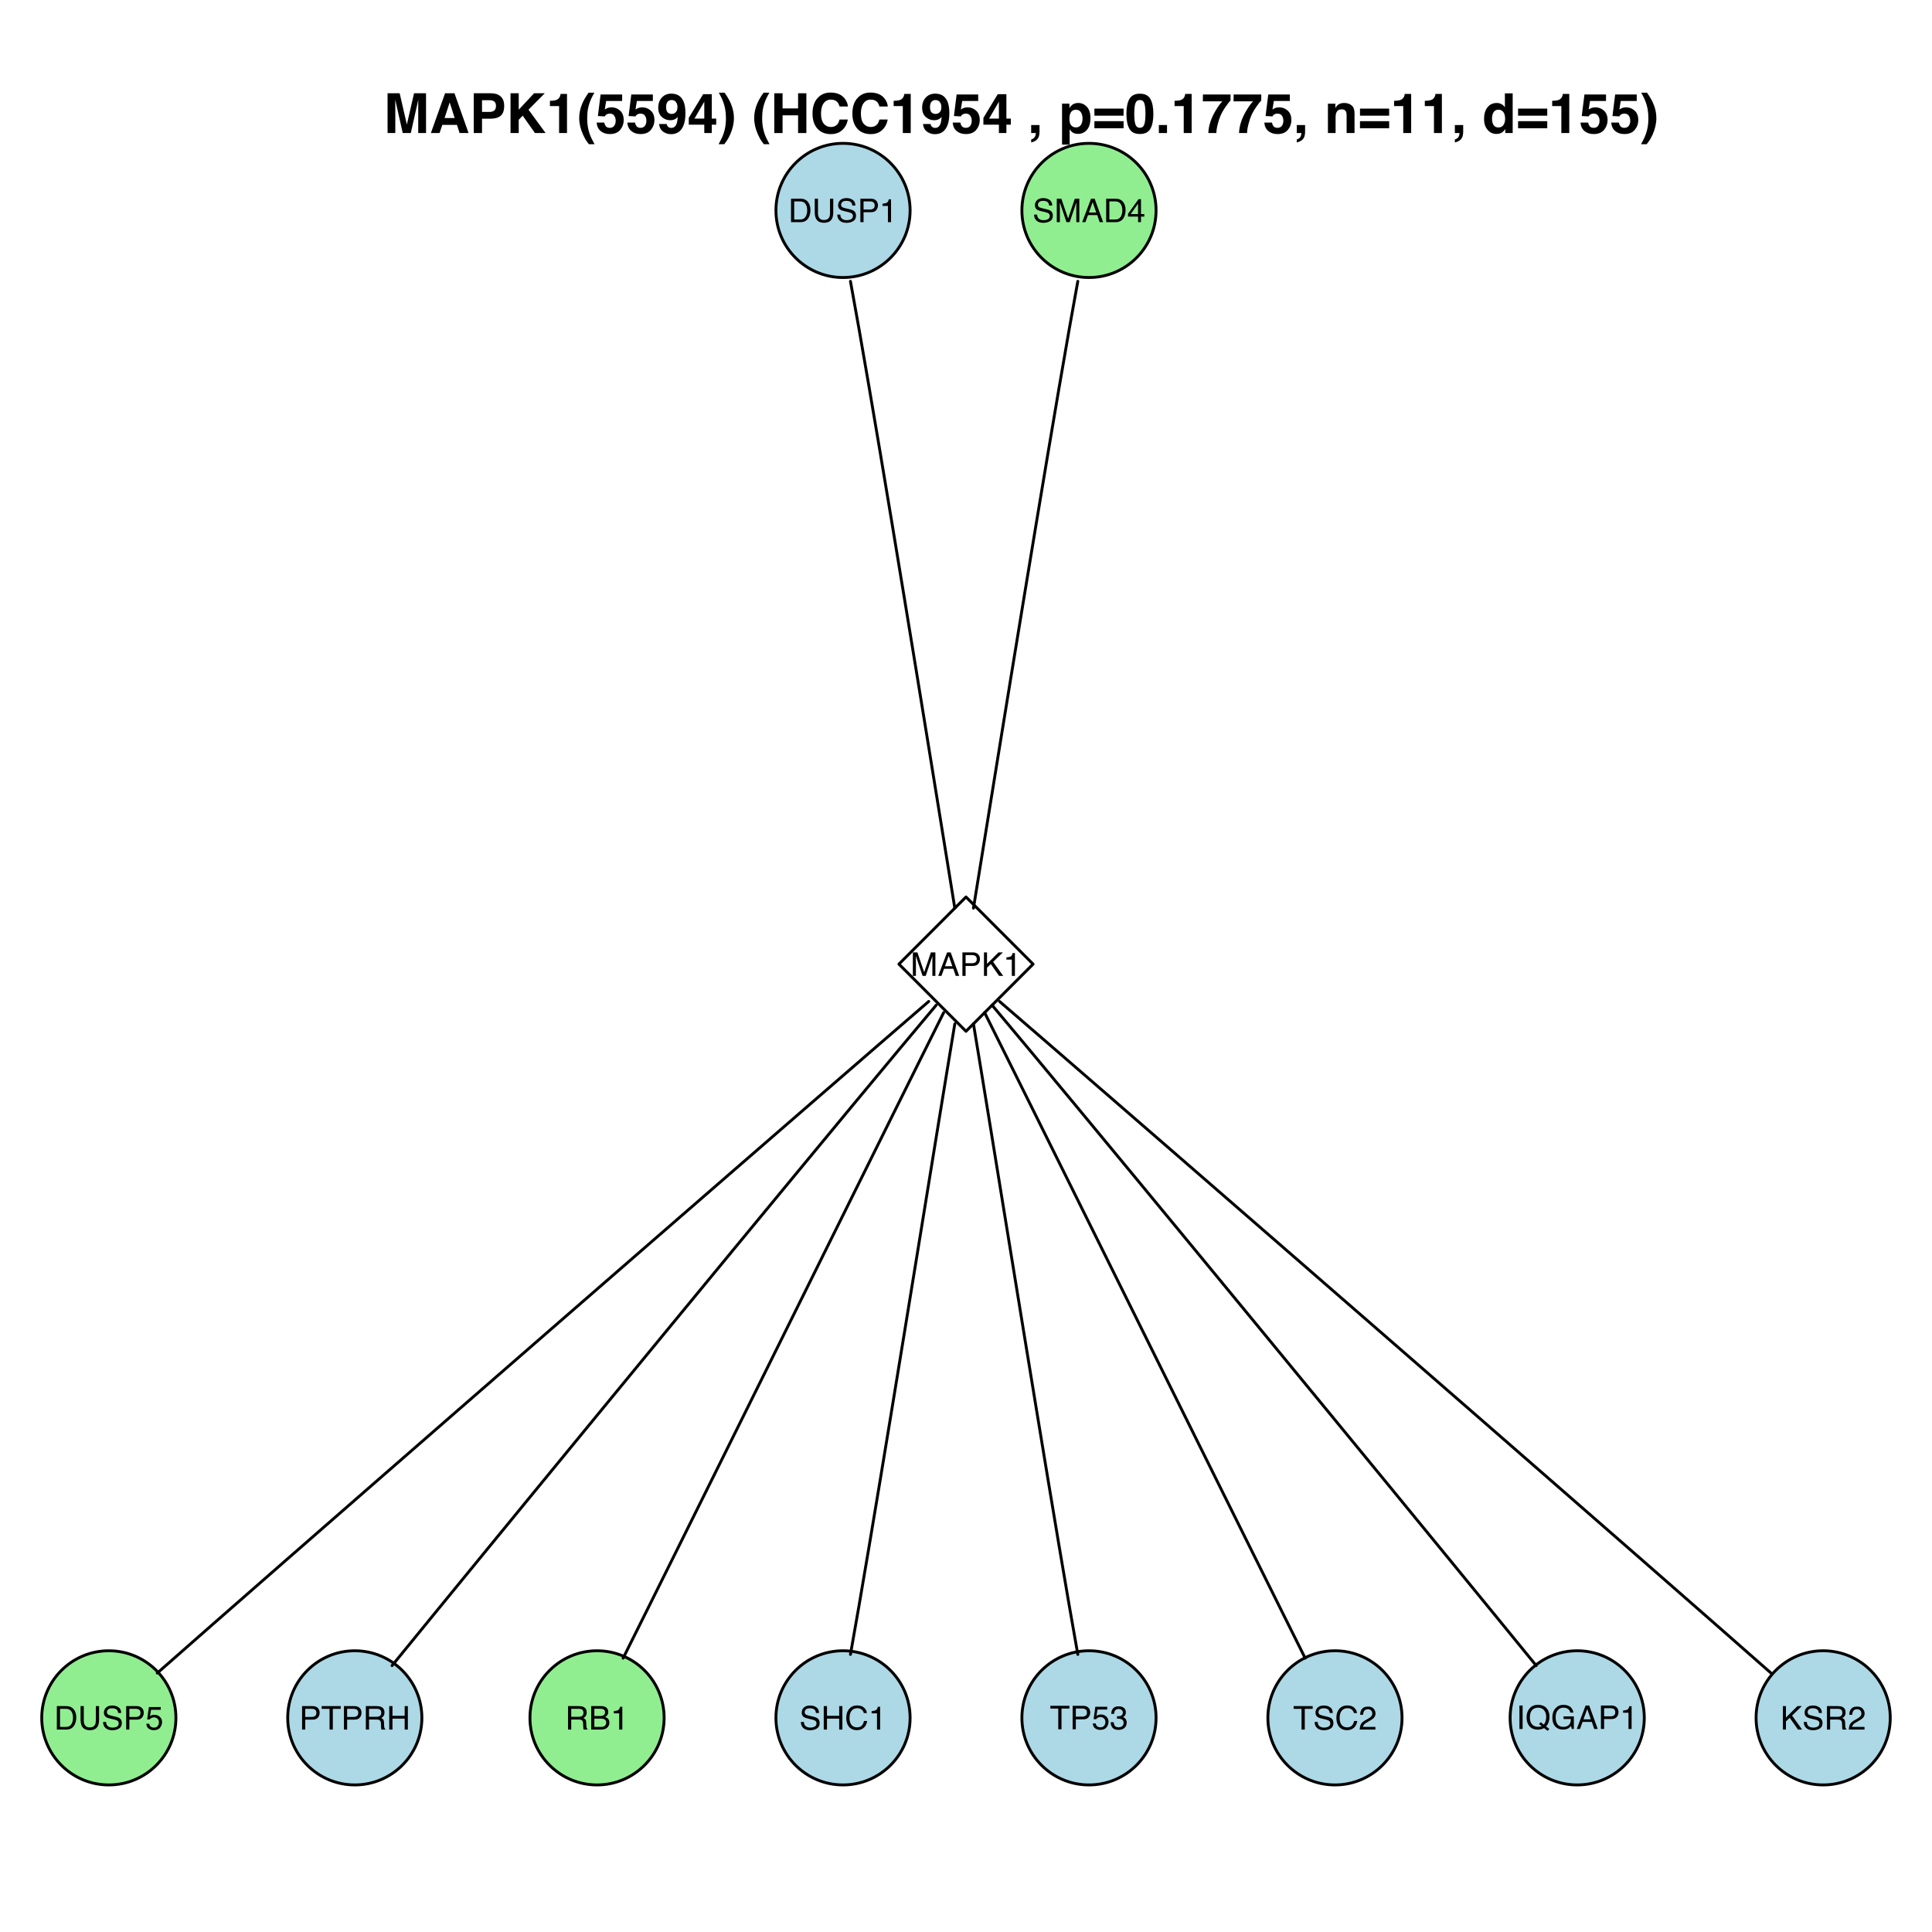 <?xml version="1.0" encoding="UTF-8"?>
<svg xmlns="http://www.w3.org/2000/svg" xmlns:xlink="http://www.w3.org/1999/xlink" width="504pt" height="504pt" viewBox="0 0 504 504" version="1.1">
<defs>
<g>
<symbol overflow="visible" id="glyph0-0">
<path style="stroke:none;" d="M 0.281 0 L 0.281 -6.125 L 5.141 -6.125 L 5.141 0 Z M 4.375 -0.766 L 4.375 -5.359 L 1.047 -5.359 L 1.047 -0.766 Z "/>
</symbol>
<symbol overflow="visible" id="glyph0-1">
<path style="stroke:none;" d="M 3 -0.703 C 3.281 -0.703 3.516 -0.734 3.703 -0.797 C 4.023 -0.898 4.285 -1.109 4.484 -1.422 C 4.648 -1.672 4.77 -1.988 4.844 -2.375 C 4.883 -2.602 4.906 -2.816 4.906 -3.016 C 4.906 -3.773 4.754 -4.363 4.453 -4.781 C 4.148 -5.207 3.664 -5.422 3 -5.422 L 1.516 -5.422 L 1.516 -0.703 Z M 0.688 -6.125 L 3.172 -6.125 C 4.016 -6.125 4.672 -5.828 5.141 -5.234 C 5.547 -4.691 5.75 -4 5.75 -3.156 C 5.75 -2.508 5.629 -1.922 5.391 -1.391 C 4.953 -0.461 4.207 0 3.156 0 L 0.688 0 Z "/>
</symbol>
<symbol overflow="visible" id="glyph0-2">
<path style="stroke:none;" d="M 1.547 -6.125 L 1.547 -2.344 C 1.547 -1.895 1.629 -1.523 1.797 -1.234 C 2.047 -0.785 2.469 -0.562 3.062 -0.562 C 3.758 -0.562 4.234 -0.801 4.484 -1.281 C 4.617 -1.539 4.688 -1.895 4.688 -2.344 L 4.688 -6.125 L 5.531 -6.125 L 5.531 -2.688 C 5.531 -1.938 5.43 -1.359 5.234 -0.953 C 4.859 -0.211 4.156 0.156 3.125 0.156 C 2.082 0.156 1.379 -0.211 1.016 -0.953 C 0.805 -1.359 0.703 -1.938 0.703 -2.688 L 0.703 -6.125 Z M 3.125 -6.125 Z "/>
</symbol>
<symbol overflow="visible" id="glyph0-3">
<path style="stroke:none;" d="M 1.188 -1.984 C 1.207 -1.629 1.289 -1.344 1.438 -1.125 C 1.719 -0.719 2.203 -0.516 2.891 -0.516 C 3.203 -0.516 3.488 -0.562 3.75 -0.656 C 4.238 -0.82 4.484 -1.129 4.484 -1.578 C 4.484 -1.91 4.379 -2.148 4.172 -2.297 C 3.961 -2.43 3.633 -2.551 3.188 -2.656 L 2.359 -2.844 C 1.816 -2.969 1.43 -3.102 1.203 -3.25 C 0.816 -3.508 0.625 -3.895 0.625 -4.406 C 0.625 -4.945 0.812 -5.395 1.188 -5.75 C 1.57 -6.102 2.113 -6.281 2.812 -6.281 C 3.445 -6.281 3.988 -6.125 4.438 -5.812 C 4.895 -5.508 5.125 -5.016 5.125 -4.328 L 4.344 -4.328 C 4.301 -4.66 4.211 -4.914 4.078 -5.094 C 3.816 -5.406 3.383 -5.562 2.781 -5.562 C 2.289 -5.562 1.938 -5.457 1.719 -5.25 C 1.508 -5.051 1.406 -4.816 1.406 -4.547 C 1.406 -4.242 1.531 -4.02 1.781 -3.875 C 1.945 -3.789 2.316 -3.68 2.891 -3.547 L 3.75 -3.344 C 4.164 -3.25 4.488 -3.125 4.719 -2.969 C 5.102 -2.676 5.297 -2.258 5.297 -1.719 C 5.297 -1.039 5.047 -0.555 4.547 -0.266 C 4.055 0.023 3.488 0.172 2.844 0.172 C 2.07 0.172 1.473 -0.02 1.047 -0.406 C 0.617 -0.789 0.406 -1.316 0.406 -1.984 Z M 2.875 -6.297 Z "/>
</symbol>
<symbol overflow="visible" id="glyph0-4">
<path style="stroke:none;" d="M 0.734 -6.125 L 3.484 -6.125 C 4.035 -6.125 4.477 -5.969 4.812 -5.656 C 5.145 -5.352 5.312 -4.926 5.312 -4.375 C 5.312 -3.895 5.16 -3.477 4.859 -3.125 C 4.566 -2.77 4.109 -2.594 3.484 -2.594 L 1.562 -2.594 L 1.562 0 L 0.734 0 Z M 4.469 -4.375 C 4.469 -4.82 4.301 -5.125 3.969 -5.281 C 3.781 -5.375 3.531 -5.422 3.219 -5.422 L 1.562 -5.422 L 1.562 -3.297 L 3.219 -3.297 C 3.582 -3.297 3.879 -3.375 4.109 -3.531 C 4.348 -3.688 4.469 -3.969 4.469 -4.375 Z "/>
</symbol>
<symbol overflow="visible" id="glyph0-5">
<path style="stroke:none;" d="M 0.812 -4.234 L 0.812 -4.812 C 1.352 -4.863 1.734 -4.953 1.953 -5.078 C 2.172 -5.203 2.332 -5.492 2.438 -5.953 L 3.031 -5.953 L 3.031 0 L 2.219 0 L 2.219 -4.234 Z "/>
</symbol>
<symbol overflow="visible" id="glyph0-6">
<path style="stroke:none;" d="M 0.625 -6.125 L 1.812 -6.125 L 3.578 -0.953 L 5.328 -6.125 L 6.5 -6.125 L 6.5 0 L 5.719 0 L 5.719 -3.625 C 5.719 -3.75 5.719 -3.953 5.719 -4.234 C 5.727 -4.523 5.734 -4.836 5.734 -5.172 L 3.984 0 L 3.156 0 L 1.406 -5.172 L 1.406 -4.984 C 1.406 -4.828 1.406 -4.594 1.406 -4.281 C 1.414 -3.977 1.422 -3.758 1.422 -3.625 L 1.422 0 L 0.625 0 Z "/>
</symbol>
<symbol overflow="visible" id="glyph0-7">
<path style="stroke:none;" d="M 3.797 -2.516 L 2.859 -5.219 L 1.875 -2.516 Z M 2.438 -6.125 L 3.375 -6.125 L 5.594 0 L 4.688 0 L 4.062 -1.844 L 1.641 -1.844 L 0.969 0 L 0.125 0 Z M 2.859 -6.125 Z "/>
</symbol>
<symbol overflow="visible" id="glyph0-8">
<path style="stroke:none;" d="M 2.828 -2.109 L 2.828 -4.828 L 0.906 -2.109 Z M 2.844 0 L 2.844 -1.453 L 0.219 -1.453 L 0.219 -2.188 L 2.953 -6 L 3.594 -6 L 3.594 -2.109 L 4.469 -2.109 L 4.469 -1.453 L 3.594 -1.453 L 3.594 0 Z "/>
</symbol>
<symbol overflow="visible" id="glyph0-9">
<path style="stroke:none;" d="M 0.656 -6.125 L 1.453 -6.125 L 1.453 -3.141 L 4.453 -6.125 L 5.594 -6.125 L 3.047 -3.656 L 5.672 0 L 4.594 0 L 2.438 -3.078 L 1.453 -2.141 L 1.453 0 L 0.656 0 Z "/>
</symbol>
<symbol overflow="visible" id="glyph0-10">
<path style="stroke:none;" d="M 1.062 -1.516 C 1.102 -1.086 1.301 -0.797 1.656 -0.641 C 1.832 -0.555 2.035 -0.516 2.266 -0.516 C 2.711 -0.516 3.039 -0.656 3.25 -0.938 C 3.469 -1.219 3.578 -1.531 3.578 -1.875 C 3.578 -2.289 3.445 -2.613 3.188 -2.844 C 2.938 -3.07 2.633 -3.188 2.281 -3.188 C 2.02 -3.188 1.797 -3.133 1.609 -3.031 C 1.43 -2.938 1.273 -2.801 1.141 -2.625 L 0.5 -2.656 L 0.953 -5.875 L 4.047 -5.875 L 4.047 -5.156 L 1.516 -5.156 L 1.25 -3.484 C 1.395 -3.586 1.531 -3.672 1.656 -3.734 C 1.875 -3.816 2.129 -3.859 2.422 -3.859 C 2.973 -3.859 3.438 -3.68 3.812 -3.328 C 4.195 -2.973 4.391 -2.523 4.391 -1.984 C 4.391 -1.422 4.211 -0.922 3.859 -0.484 C 3.516 -0.055 2.957 0.156 2.188 0.156 C 1.707 0.156 1.281 0.02 0.906 -0.25 C 0.531 -0.531 0.32 -0.953 0.281 -1.516 Z "/>
</symbol>
<symbol overflow="visible" id="glyph0-11">
<path style="stroke:none;" d="M 5.109 -6.125 L 5.109 -5.406 L 3.047 -5.406 L 3.047 0 L 2.203 0 L 2.203 -5.406 L 0.141 -5.406 L 0.141 -6.125 Z "/>
</symbol>
<symbol overflow="visible" id="glyph0-12">
<path style="stroke:none;" d="M 3.5 -3.328 C 3.883 -3.328 4.191 -3.406 4.422 -3.562 C 4.648 -3.719 4.766 -4 4.766 -4.406 C 4.766 -4.832 4.609 -5.129 4.297 -5.297 C 4.117 -5.379 3.891 -5.422 3.609 -5.422 L 1.578 -5.422 L 1.578 -3.328 Z M 0.75 -6.125 L 3.594 -6.125 C 4.062 -6.125 4.445 -6.055 4.75 -5.922 C 5.32 -5.66 5.609 -5.18 5.609 -4.484 C 5.609 -4.109 5.531 -3.801 5.375 -3.562 C 5.227 -3.332 5.02 -3.148 4.75 -3.016 C 4.988 -2.91 5.164 -2.781 5.281 -2.625 C 5.406 -2.469 5.473 -2.211 5.484 -1.859 L 5.516 -1.031 C 5.523 -0.801 5.547 -0.629 5.578 -0.516 C 5.629 -0.316 5.719 -0.191 5.844 -0.141 L 5.844 0 L 4.828 0 C 4.797 -0.051 4.77 -0.117 4.75 -0.203 C 4.738 -0.285 4.727 -0.445 4.719 -0.688 L 4.672 -1.719 C 4.648 -2.113 4.5 -2.379 4.219 -2.516 C 4.062 -2.586 3.812 -2.625 3.469 -2.625 L 1.578 -2.625 L 1.578 0 L 0.75 0 Z "/>
</symbol>
<symbol overflow="visible" id="glyph0-13">
<path style="stroke:none;" d="M 0.672 -6.125 L 1.516 -6.125 L 1.516 -3.594 L 4.703 -3.594 L 4.703 -6.125 L 5.531 -6.125 L 5.531 0 L 4.703 0 L 4.703 -2.859 L 1.516 -2.859 L 1.516 0 L 0.672 0 Z "/>
</symbol>
<symbol overflow="visible" id="glyph0-14">
<path style="stroke:none;" d="M 2.953 -3.531 C 3.305 -3.531 3.578 -3.582 3.766 -3.688 C 4.078 -3.844 4.234 -4.117 4.234 -4.516 C 4.234 -4.91 4.07 -5.18 3.75 -5.328 C 3.562 -5.398 3.285 -5.438 2.922 -5.438 L 1.438 -5.438 L 1.438 -3.531 Z M 3.234 -0.703 C 3.742 -0.703 4.109 -0.852 4.328 -1.156 C 4.461 -1.344 4.531 -1.566 4.531 -1.828 C 4.531 -2.273 4.332 -2.578 3.938 -2.734 C 3.719 -2.816 3.438 -2.859 3.094 -2.859 L 1.438 -2.859 L 1.438 -0.703 Z M 0.625 -6.125 L 3.266 -6.125 C 3.984 -6.125 4.492 -5.91 4.797 -5.484 C 4.973 -5.234 5.062 -4.941 5.062 -4.609 C 5.062 -4.223 4.953 -3.906 4.734 -3.656 C 4.617 -3.531 4.453 -3.41 4.234 -3.297 C 4.555 -3.18 4.797 -3.047 4.953 -2.891 C 5.223 -2.629 5.359 -2.266 5.359 -1.797 C 5.359 -1.398 5.234 -1.039 4.984 -0.719 C 4.617 -0.238 4.031 0 3.219 0 L 0.625 0 Z "/>
</symbol>
<symbol overflow="visible" id="glyph0-15">
<path style="stroke:none;" d="M 3.234 -6.297 C 4.016 -6.297 4.617 -6.094 5.047 -5.688 C 5.473 -5.281 5.707 -4.816 5.75 -4.297 L 4.953 -4.297 C 4.859 -4.68 4.672 -4.988 4.391 -5.219 C 4.117 -5.457 3.738 -5.578 3.25 -5.578 C 2.645 -5.578 2.156 -5.363 1.781 -4.938 C 1.406 -4.508 1.219 -3.859 1.219 -2.984 C 1.219 -2.266 1.383 -1.68 1.719 -1.234 C 2.062 -0.797 2.562 -0.578 3.219 -0.578 C 3.832 -0.578 4.301 -0.812 4.625 -1.281 C 4.789 -1.531 4.914 -1.852 5 -2.25 L 5.812 -2.25 C 5.738 -1.602 5.5 -1.062 5.094 -0.625 C 4.602 -0.102 3.945 0.156 3.125 0.156 C 2.414 0.156 1.816 -0.055 1.328 -0.484 C 0.691 -1.055 0.375 -1.938 0.375 -3.125 C 0.375 -4.031 0.613 -4.773 1.094 -5.359 C 1.613 -5.984 2.328 -6.297 3.234 -6.297 Z M 3.062 -6.297 Z "/>
</symbol>
<symbol overflow="visible" id="glyph0-16">
<path style="stroke:none;" d="M 2.219 0.156 C 1.508 0.156 0.992 -0.035 0.672 -0.422 C 0.359 -0.805 0.203 -1.281 0.203 -1.844 L 0.984 -1.844 C 1.023 -1.445 1.098 -1.164 1.203 -1 C 1.398 -0.676 1.754 -0.516 2.266 -0.516 C 2.66 -0.516 2.977 -0.617 3.219 -0.828 C 3.457 -1.047 3.578 -1.32 3.578 -1.656 C 3.578 -2.07 3.445 -2.359 3.188 -2.516 C 2.938 -2.68 2.586 -2.766 2.141 -2.766 C 2.086 -2.766 2.035 -2.766 1.984 -2.766 C 1.941 -2.766 1.895 -2.766 1.844 -2.766 L 1.844 -3.422 C 1.914 -3.41 1.977 -3.406 2.031 -3.406 C 2.082 -3.406 2.141 -3.406 2.203 -3.406 C 2.484 -3.406 2.711 -3.445 2.891 -3.531 C 3.211 -3.688 3.375 -3.969 3.375 -4.375 C 3.375 -4.664 3.266 -4.891 3.047 -5.047 C 2.836 -5.211 2.594 -5.297 2.312 -5.297 C 1.812 -5.297 1.469 -5.129 1.281 -4.797 C 1.176 -4.617 1.113 -4.359 1.094 -4.016 L 0.359 -4.016 C 0.359 -4.461 0.445 -4.844 0.625 -5.156 C 0.926 -5.707 1.461 -5.984 2.234 -5.984 C 2.848 -5.984 3.32 -5.848 3.656 -5.578 C 3.988 -5.305 4.156 -4.914 4.156 -4.406 C 4.156 -4.031 4.055 -3.727 3.859 -3.5 C 3.734 -3.363 3.57 -3.254 3.375 -3.172 C 3.695 -3.086 3.941 -2.922 4.109 -2.672 C 4.285 -2.422 4.375 -2.117 4.375 -1.766 C 4.375 -1.191 4.188 -0.727 3.812 -0.375 C 3.438 -0.02 2.906 0.156 2.219 0.156 Z "/>
</symbol>
<symbol overflow="visible" id="glyph0-17">
<path style="stroke:none;" d="M 0.266 0 C 0.297 -0.508 0.398 -0.957 0.578 -1.344 C 0.766 -1.727 1.129 -2.078 1.672 -2.391 L 2.469 -2.844 C 2.832 -3.051 3.082 -3.227 3.219 -3.375 C 3.445 -3.613 3.562 -3.879 3.562 -4.172 C 3.562 -4.516 3.457 -4.789 3.25 -5 C 3.039 -5.207 2.766 -5.312 2.422 -5.312 C 1.91 -5.312 1.555 -5.113 1.359 -4.719 C 1.242 -4.508 1.18 -4.223 1.172 -3.859 L 0.406 -3.859 C 0.414 -4.379 0.516 -4.801 0.703 -5.125 C 1.023 -5.707 1.598 -6 2.422 -6 C 3.109 -6 3.609 -5.812 3.922 -5.438 C 4.242 -5.07 4.406 -4.66 4.406 -4.203 C 4.406 -3.723 4.234 -3.316 3.891 -2.984 C 3.691 -2.785 3.344 -2.547 2.844 -2.266 L 2.281 -1.938 C 2 -1.789 1.781 -1.648 1.625 -1.516 C 1.352 -1.273 1.18 -1.004 1.109 -0.703 L 4.375 -0.703 L 4.375 0 Z "/>
</symbol>
<symbol overflow="visible" id="glyph0-18">
<path style="stroke:none;" d="M 0.844 -6.125 L 1.672 -6.125 L 1.672 0 L 0.844 0 Z "/>
</symbol>
<symbol overflow="visible" id="glyph0-19">
<path style="stroke:none;" d="M 6.266 -0.016 L 5.844 0.484 L 4.891 -0.234 C 4.66 -0.109 4.41 -0.008 4.141 0.062 C 3.879 0.133 3.594 0.172 3.281 0.172 C 2.332 0.172 1.586 -0.133 1.047 -0.75 C 0.566 -1.363 0.328 -2.125 0.328 -3.031 C 0.328 -3.863 0.535 -4.57 0.953 -5.156 C 1.484 -5.914 2.266 -6.297 3.297 -6.297 C 4.379 -6.297 5.18 -5.945 5.703 -5.25 C 6.109 -4.707 6.312 -4.016 6.312 -3.172 C 6.312 -2.773 6.258 -2.395 6.156 -2.031 C 6.008 -1.477 5.766 -1.023 5.422 -0.672 Z M 3.391 -0.562 C 3.555 -0.562 3.711 -0.57 3.859 -0.594 C 4.016 -0.625 4.148 -0.672 4.266 -0.734 L 3.594 -1.266 L 4 -1.781 L 4.812 -1.156 C 5.062 -1.445 5.227 -1.77 5.312 -2.125 C 5.406 -2.488 5.453 -2.832 5.453 -3.156 C 5.453 -3.875 5.266 -4.453 4.891 -4.891 C 4.516 -5.336 4 -5.562 3.344 -5.562 C 2.688 -5.562 2.16 -5.348 1.766 -4.922 C 1.379 -4.504 1.188 -3.859 1.188 -2.984 C 1.188 -2.242 1.375 -1.656 1.75 -1.219 C 2.125 -0.781 2.672 -0.562 3.391 -0.562 Z "/>
</symbol>
<symbol overflow="visible" id="glyph0-20">
<path style="stroke:none;" d="M 3.297 -6.297 C 3.879 -6.297 4.379 -6.18 4.797 -5.953 C 5.398 -5.629 5.77 -5.07 5.906 -4.281 L 5.094 -4.281 C 4.988 -4.727 4.781 -5.051 4.469 -5.25 C 4.156 -5.457 3.758 -5.562 3.281 -5.562 C 2.707 -5.562 2.227 -5.348 1.844 -4.922 C 1.457 -4.492 1.266 -3.859 1.266 -3.016 C 1.266 -2.285 1.422 -1.691 1.734 -1.234 C 2.055 -0.773 2.582 -0.547 3.312 -0.547 C 3.863 -0.547 4.32 -0.707 4.688 -1.031 C 5.051 -1.352 5.234 -1.875 5.234 -2.594 L 3.328 -2.594 L 3.328 -3.281 L 6.016 -3.281 L 6.016 0 L 5.484 0 L 5.281 -0.781 C 5 -0.477 4.75 -0.266 4.531 -0.141 C 4.164 0.055 3.703 0.156 3.141 0.156 C 2.41 0.156 1.785 -0.078 1.266 -0.547 C 0.691 -1.129 0.406 -1.938 0.406 -2.969 C 0.406 -4 0.688 -4.816 1.25 -5.422 C 1.781 -6.004 2.461 -6.297 3.297 -6.297 Z M 3.156 -6.297 Z "/>
</symbol>
<symbol overflow="visible" id="glyph1-0">
<path style="stroke:none;" d="M 1.078 0 L 1.078 -10.375 L 9.438 -10.375 L 9.438 0 Z M 8.141 -1.297 L 8.141 -9.078 L 2.375 -9.078 L 2.375 -1.297 Z "/>
</symbol>
<symbol overflow="visible" id="glyph1-1">
<path style="stroke:none;" d="M 7.969 -10.375 L 11.094 -10.375 L 11.094 0 L 9.062 0 L 9.062 -7.016 C 9.062 -7.211 9.062 -7.492 9.062 -7.859 C 9.07 -8.223 9.078 -8.504 9.078 -8.703 L 7.125 0 L 5.016 0 L 3.062 -8.703 C 3.062 -8.504 3.062 -8.223 3.062 -7.859 C 3.07 -7.492 3.078 -7.211 3.078 -7.016 L 3.078 0 L 1.062 0 L 1.062 -10.375 L 4.219 -10.375 L 6.094 -2.219 Z "/>
</symbol>
<symbol overflow="visible" id="glyph1-2">
<path style="stroke:none;" d="M 3.938 -3.922 L 6.562 -3.922 L 5.266 -8 Z M 4.062 -10.375 L 6.516 -10.375 L 10.188 0 L 7.844 0 L 7.172 -2.125 L 3.344 -2.125 L 2.625 0 L 0.359 0 Z M 5.281 -10.375 Z "/>
</symbol>
<symbol overflow="visible" id="glyph1-3">
<path style="stroke:none;" d="M 6.938 -7.062 C 6.938 -7.602 6.789 -7.988 6.5 -8.219 C 6.219 -8.445 5.82 -8.562 5.312 -8.562 L 3.297 -8.562 L 3.297 -5.516 L 5.312 -5.516 C 5.82 -5.516 6.219 -5.641 6.5 -5.891 C 6.789 -6.141 6.938 -6.531 6.938 -7.062 Z M 9.078 -7.078 C 9.078 -5.859 8.766 -4.992 8.141 -4.484 C 7.523 -3.984 6.645 -3.734 5.5 -3.734 L 3.297 -3.734 L 3.297 0 L 1.141 0 L 1.141 -10.375 L 5.656 -10.375 C 6.695 -10.375 7.523 -10.102 8.141 -9.562 C 8.766 -9.031 9.078 -8.203 9.078 -7.078 Z "/>
</symbol>
<symbol overflow="visible" id="glyph1-4">
<path style="stroke:none;" d="M 1.125 -10.375 L 3.266 -10.375 L 3.266 -6.094 L 7.266 -10.375 L 10.062 -10.375 L 5.812 -6.094 L 10.281 0 L 7.5 0 L 4.297 -4.531 L 3.266 -3.469 L 3.266 0 L 1.125 0 Z "/>
</symbol>
<symbol overflow="visible" id="glyph1-5">
<path style="stroke:none;" d="M 1 -7.031 L 1 -8.406 C 1.633 -8.426 2.078 -8.469 2.328 -8.531 C 2.734 -8.613 3.062 -8.789 3.312 -9.062 C 3.488 -9.238 3.617 -9.484 3.703 -9.797 C 3.754 -9.973 3.781 -10.109 3.781 -10.203 L 5.453 -10.203 L 5.453 0 L 3.391 0 L 3.391 -7.031 Z "/>
</symbol>
<symbol overflow="visible" id="glyph1-6">
<path style="stroke:none;" d="M 1.453 -7.75 C 1.816 -8.613 2.359 -9.539 3.078 -10.531 L 4.594 -10.531 L 4.156 -9.75 C 3.562 -8.664 3.148 -7.531 2.922 -6.344 C 2.773 -5.562 2.703 -4.711 2.703 -3.797 C 2.703 -2.359 2.91 -1.039 3.328 0.156 C 3.566 0.875 4 1.789 4.625 2.906 L 3.141 2.906 L 2.641 2.219 C 2.316 1.812 1.973 1.195 1.609 0.375 C 0.953 -1.082 0.625 -2.516 0.625 -3.922 C 0.625 -5.211 0.898 -6.488 1.453 -7.75 Z "/>
</symbol>
<symbol overflow="visible" id="glyph1-7">
<path style="stroke:none;" d="M 2.375 -2.734 C 2.457 -2.297 2.609 -1.957 2.828 -1.719 C 3.055 -1.477 3.383 -1.359 3.812 -1.359 C 4.312 -1.359 4.691 -1.531 4.953 -1.875 C 5.211 -2.227 5.344 -2.672 5.344 -3.203 C 5.344 -3.723 5.219 -4.16 4.969 -4.516 C 4.727 -4.879 4.352 -5.062 3.844 -5.062 C 3.594 -5.062 3.379 -5.031 3.203 -4.969 C 2.891 -4.852 2.656 -4.645 2.5 -4.344 L 0.703 -4.438 L 1.406 -10.062 L 7.031 -10.062 L 7.031 -8.359 L 2.859 -8.359 L 2.5 -6.141 C 2.812 -6.336 3.051 -6.469 3.219 -6.531 C 3.508 -6.645 3.863 -6.703 4.281 -6.703 C 5.125 -6.703 5.859 -6.414 6.484 -5.844 C 7.117 -5.281 7.438 -4.457 7.438 -3.375 C 7.438 -2.426 7.133 -1.582 6.531 -0.844 C 5.926 -0.102 5.02 0.266 3.812 0.266 C 2.844 0.266 2.047 0.004 1.422 -0.516 C 0.797 -1.035 0.445 -1.773 0.375 -2.734 Z "/>
</symbol>
<symbol overflow="visible" id="glyph1-8">
<path style="stroke:none;" d="M 0.422 -6.609 C 0.422 -7.703 0.738 -8.586 1.375 -9.266 C 2.008 -9.941 2.828 -10.281 3.828 -10.281 C 5.379 -10.281 6.445 -9.594 7.031 -8.219 C 7.352 -7.445 7.516 -6.426 7.516 -5.156 C 7.516 -3.914 7.359 -2.883 7.047 -2.062 C 6.441 -0.488 5.344 0.297 3.75 0.297 C 2.977 0.297 2.285 0.07 1.672 -0.375 C 1.066 -0.832 0.723 -1.492 0.641 -2.359 L 2.625 -2.359 C 2.676 -2.055 2.801 -1.812 3 -1.625 C 3.207 -1.438 3.484 -1.344 3.828 -1.344 C 4.492 -1.344 4.957 -1.711 5.219 -2.453 C 5.363 -2.848 5.457 -3.438 5.5 -4.219 C 5.312 -3.988 5.117 -3.812 4.922 -3.688 C 4.547 -3.457 4.082 -3.344 3.531 -3.344 C 2.719 -3.344 1.992 -3.625 1.359 -4.188 C 0.734 -4.75 0.422 -5.555 0.422 -6.609 Z M 3.969 -4.984 C 4.238 -4.984 4.5 -5.062 4.75 -5.219 C 5.207 -5.508 5.438 -6.016 5.438 -6.734 C 5.438 -7.305 5.301 -7.758 5.031 -8.094 C 4.758 -8.438 4.391 -8.609 3.922 -8.609 C 3.578 -8.609 3.281 -8.516 3.031 -8.328 C 2.656 -8.023 2.469 -7.516 2.469 -6.797 C 2.469 -6.191 2.586 -5.738 2.828 -5.438 C 3.078 -5.133 3.457 -4.984 3.969 -4.984 Z "/>
</symbol>
<symbol overflow="visible" id="glyph1-9">
<path style="stroke:none;" d="M 7.531 -2.188 L 6.375 -2.188 L 6.375 0 L 4.422 0 L 4.422 -2.188 L 0.375 -2.188 L 0.375 -3.953 L 4.125 -10.141 L 6.375 -10.141 L 6.375 -3.766 L 7.531 -3.766 Z M 4.422 -3.766 L 4.422 -8.172 L 1.859 -3.766 Z "/>
</symbol>
<symbol overflow="visible" id="glyph1-10">
<path style="stroke:none;" d="M 1.688 -10.531 C 2.406 -9.539 2.945 -8.613 3.312 -7.75 C 3.863 -6.488 4.141 -5.211 4.141 -3.922 C 4.141 -2.516 3.816 -1.082 3.172 0.375 C 2.797 1.195 2.445 1.812 2.125 2.219 L 1.625 2.906 L 0.141 2.906 C 0.766 1.789 1.195 0.875 1.438 0.156 C 1.852 -1.039 2.062 -2.359 2.062 -3.797 C 2.062 -4.711 1.988 -5.562 1.844 -6.344 C 1.613 -7.531 1.203 -8.664 0.609 -9.75 L 0.188 -10.531 Z "/>
</symbol>
<symbol overflow="visible" id="glyph1-11">
<path style="stroke:none;" d=""/>
</symbol>
<symbol overflow="visible" id="glyph1-12">
<path style="stroke:none;" d="M 1.078 0 L 1.078 -10.375 L 3.234 -10.375 L 3.234 -6.422 L 7.281 -6.422 L 7.281 -10.375 L 9.438 -10.375 L 9.438 0 L 7.281 0 L 7.281 -4.625 L 3.234 -4.625 L 3.234 0 Z "/>
</symbol>
<symbol overflow="visible" id="glyph1-13">
<path style="stroke:none;" d="M 0.641 -5.094 C 0.641 -6.906 1.129 -8.301 2.109 -9.281 C 2.953 -10.133 4.023 -10.562 5.328 -10.562 C 7.066 -10.562 8.344 -9.988 9.156 -8.844 C 9.594 -8.207 9.832 -7.566 9.875 -6.922 L 7.703 -6.922 C 7.555 -7.41 7.375 -7.785 7.156 -8.047 C 6.758 -8.492 6.176 -8.719 5.406 -8.719 C 4.625 -8.719 4.004 -8.398 3.547 -7.766 C 3.086 -7.129 2.859 -6.227 2.859 -5.062 C 2.859 -3.895 3.098 -3.02 3.578 -2.438 C 4.066 -1.863 4.68 -1.578 5.422 -1.578 C 6.18 -1.578 6.758 -1.828 7.156 -2.328 C 7.375 -2.598 7.555 -3 7.703 -3.531 L 9.844 -3.531 C 9.656 -2.406 9.176 -1.488 8.406 -0.781 C 7.633 -0.07 6.645 0.281 5.438 0.281 C 3.945 0.281 2.773 -0.191 1.922 -1.141 C 1.066 -2.109 0.641 -3.426 0.641 -5.094 Z M 5.266 -10.688 Z "/>
</symbol>
<symbol overflow="visible" id="glyph1-14">
<path style="stroke:none;" d="M 0.828 1.672 C 1.234 1.555 1.531 1.363 1.719 1.094 C 1.906 0.832 2.016 0.469 2.047 0 L 0.828 0 L 0.828 -2.094 L 3 -2.094 L 3 -0.281 C 3 0.039 2.957 0.375 2.875 0.719 C 2.789 1.062 2.633 1.363 2.406 1.625 C 2.156 1.895 1.859 2.098 1.516 2.234 C 1.18 2.367 0.953 2.438 0.828 2.438 Z "/>
</symbol>
<symbol overflow="visible" id="glyph1-15">
<path style="stroke:none;" d="M 6.219 -3.828 C 6.219 -4.422 6.082 -4.941 5.812 -5.391 C 5.539 -5.848 5.102 -6.078 4.5 -6.078 C 3.77 -6.078 3.27 -5.734 3 -5.047 C 2.863 -4.68 2.797 -4.219 2.797 -3.656 C 2.797 -2.77 3.031 -2.145 3.5 -1.781 C 3.781 -1.57 4.113 -1.469 4.5 -1.469 C 5.062 -1.469 5.488 -1.68 5.781 -2.109 C 6.07 -2.535 6.219 -3.109 6.219 -3.828 Z M 5.078 -7.844 C 5.973 -7.844 6.727 -7.508 7.344 -6.844 C 7.969 -6.188 8.281 -5.219 8.281 -3.938 C 8.281 -2.582 7.977 -1.551 7.375 -0.844 C 6.77 -0.133 5.988 0.219 5.031 0.219 C 4.414 0.219 3.91 0.066 3.516 -0.234 C 3.285 -0.41 3.066 -0.66 2.859 -0.984 L 2.859 3.016 L 0.875 3.016 L 0.875 -7.672 L 2.797 -7.672 L 2.797 -6.531 C 3.016 -6.863 3.242 -7.129 3.484 -7.328 C 3.93 -7.672 4.461 -7.844 5.078 -7.844 Z "/>
</symbol>
<symbol overflow="visible" id="glyph1-16">
<path style="stroke:none;" d="M 8.125 -6.375 L 8.125 -4.531 L 0.516 -4.531 L 0.516 -6.375 Z M 8.125 -3.094 L 8.125 -1.25 L 0.516 -1.25 L 0.516 -3.094 Z "/>
</symbol>
<symbol overflow="visible" id="glyph1-17">
<path style="stroke:none;" d="M 2.5 -5 C 2.5 -3.832 2.594 -2.938 2.781 -2.312 C 2.977 -1.688 3.375 -1.375 3.969 -1.375 C 4.562 -1.375 4.953 -1.688 5.141 -2.312 C 5.328 -2.938 5.422 -3.832 5.422 -5 C 5.422 -6.227 5.328 -7.133 5.141 -7.719 C 4.953 -8.312 4.562 -8.609 3.969 -8.609 C 3.375 -8.609 2.977 -8.312 2.781 -7.719 C 2.594 -7.133 2.5 -6.227 2.5 -5 Z M 3.969 -10.266 C 5.27 -10.266 6.18 -9.805 6.703 -8.891 C 7.223 -7.984 7.484 -6.688 7.484 -5 C 7.484 -3.312 7.223 -2.016 6.703 -1.109 C 6.18 -0.203 5.27 0.25 3.969 0.25 C 2.664 0.25 1.754 -0.203 1.234 -1.109 C 0.711 -2.016 0.453 -3.312 0.453 -5 C 0.453 -6.688 0.711 -7.984 1.234 -8.891 C 1.754 -9.805 2.664 -10.266 3.969 -10.266 Z "/>
</symbol>
<symbol overflow="visible" id="glyph1-18">
<path style="stroke:none;" d="M 0.906 -2.094 L 3.031 -2.094 L 3.031 0 L 0.906 0 Z "/>
</symbol>
<symbol overflow="visible" id="glyph1-19">
<path style="stroke:none;" d="M 7.594 -8.5 C 7.289 -8.195 6.875 -7.664 6.344 -6.906 C 5.812 -6.156 5.363 -5.379 5 -4.578 C 4.719 -3.941 4.461 -3.164 4.234 -2.25 C 4.004 -1.332 3.891 -0.582 3.891 0 L 1.797 0 C 1.859 -1.832 2.461 -3.734 3.609 -5.703 C 4.336 -6.93 4.953 -7.785 5.453 -8.266 L 0.359 -8.266 L 0.391 -10.062 L 7.594 -10.062 Z "/>
</symbol>
<symbol overflow="visible" id="glyph1-20">
<path style="stroke:none;" d="M 5.188 -7.844 C 5.977 -7.844 6.625 -7.633 7.125 -7.219 C 7.633 -6.812 7.891 -6.125 7.891 -5.156 L 7.891 0 L 5.828 0 L 5.828 -4.656 C 5.828 -5.062 5.773 -5.375 5.672 -5.594 C 5.473 -5.988 5.098 -6.188 4.547 -6.188 C 3.867 -6.188 3.398 -5.895 3.141 -5.312 C 3.016 -5.008 2.953 -4.625 2.953 -4.156 L 2.953 0 L 0.953 0 L 0.953 -7.656 L 2.891 -7.656 L 2.891 -6.531 C 3.141 -6.926 3.379 -7.211 3.609 -7.391 C 4.023 -7.691 4.551 -7.844 5.188 -7.844 Z M 4.453 -7.875 Z "/>
</symbol>
<symbol overflow="visible" id="glyph1-21">
<path style="stroke:none;" d="M 3.766 -7.844 C 4.223 -7.844 4.633 -7.738 5 -7.531 C 5.363 -7.332 5.656 -7.055 5.875 -6.703 L 5.875 -10.359 L 7.906 -10.359 L 7.906 0 L 5.969 0 L 5.969 -1.062 C 5.676 -0.602 5.348 -0.27 4.984 -0.062 C 4.617 0.133 4.164 0.234 3.625 0.234 C 2.727 0.234 1.973 -0.125 1.359 -0.844 C 0.742 -1.57 0.438 -2.504 0.438 -3.641 C 0.438 -4.941 0.738 -5.969 1.344 -6.719 C 1.945 -7.469 2.754 -7.844 3.766 -7.844 Z M 4.203 -1.453 C 4.766 -1.453 5.191 -1.66 5.484 -2.078 C 5.785 -2.504 5.938 -3.051 5.938 -3.719 C 5.938 -4.656 5.695 -5.328 5.219 -5.734 C 4.938 -5.973 4.602 -6.094 4.219 -6.094 C 3.625 -6.094 3.191 -5.867 2.922 -5.422 C 2.648 -4.984 2.516 -4.438 2.516 -3.781 C 2.516 -3.07 2.648 -2.504 2.922 -2.078 C 3.203 -1.66 3.629 -1.453 4.203 -1.453 Z "/>
</symbol>
</g>
</defs>
<g id="surface17753">
<rect x="0" y="0" width="504" height="504" style="fill:rgb(100%,100%,100%);fill-opacity:1;stroke:none;"/>
<path style="fill-rule:nonzero;fill:rgb(67.843%,84.706%,90.196%);fill-opacity:1;stroke-width:0.75;stroke-linecap:round;stroke-linejoin:round;stroke:rgb(0%,0%,0%);stroke-opacity:1;stroke-miterlimit:10;" d="M 237.418 54.895 C 237.418 64.559 229.582 72.395 219.918 72.395 C 210.25 72.395 202.418 64.559 202.418 54.895 C 202.418 45.23 210.25 37.395 219.918 37.395 C 229.582 37.395 237.418 45.23 237.418 54.895 "/>
<path style="fill-rule:nonzero;fill:rgb(56.471%,93.333%,56.471%);fill-opacity:1;stroke-width:0.75;stroke-linecap:round;stroke-linejoin:round;stroke:rgb(0%,0%,0%);stroke-opacity:1;stroke-miterlimit:10;" d="M 301.582 54.895 C 301.582 64.559 293.75 72.395 284.082 72.395 C 274.418 72.395 266.582 64.559 266.582 54.895 C 266.582 45.23 274.418 37.395 284.082 37.395 C 293.75 37.395 301.582 45.23 301.582 54.895 "/>
<path style="fill-rule:nonzero;fill:rgb(56.471%,93.333%,56.471%);fill-opacity:1;stroke-width:0.75;stroke-linecap:round;stroke-linejoin:round;stroke:rgb(0%,0%,0%);stroke-opacity:1;stroke-miterlimit:10;" d="M 45.891 448.133 C 45.891 457.797 38.055 465.633 28.391 465.633 C 18.723 465.633 10.891 457.797 10.891 448.133 C 10.891 438.469 18.723 430.633 28.391 430.633 C 38.055 430.633 45.891 438.469 45.891 448.133 "/>
<path style="fill-rule:nonzero;fill:rgb(67.843%,84.706%,90.196%);fill-opacity:1;stroke-width:0.75;stroke-linecap:round;stroke-linejoin:round;stroke:rgb(0%,0%,0%);stroke-opacity:1;stroke-miterlimit:10;" d="M 110.055 448.133 C 110.055 457.797 102.219 465.633 92.555 465.633 C 82.891 465.633 75.055 457.797 75.055 448.133 C 75.055 438.469 82.891 430.633 92.555 430.633 C 102.219 430.633 110.055 438.469 110.055 448.133 "/>
<path style="fill-rule:nonzero;fill:rgb(56.471%,93.333%,56.471%);fill-opacity:1;stroke-width:0.75;stroke-linecap:round;stroke-linejoin:round;stroke:rgb(0%,0%,0%);stroke-opacity:1;stroke-miterlimit:10;" d="M 173.25 448.133 C 173.25 457.797 165.414 465.633 155.75 465.633 C 146.086 465.633 138.25 457.797 138.25 448.133 C 138.25 438.469 146.086 430.633 155.75 430.633 C 165.414 430.633 173.25 438.469 173.25 448.133 "/>
<path style="fill-rule:nonzero;fill:rgb(67.843%,84.706%,90.196%);fill-opacity:1;stroke-width:0.75;stroke-linecap:round;stroke-linejoin:round;stroke:rgb(0%,0%,0%);stroke-opacity:1;stroke-miterlimit:10;" d="M 237.418 448.133 C 237.418 457.797 229.582 465.633 219.918 465.633 C 210.25 465.633 202.418 457.797 202.418 448.133 C 202.418 438.469 210.25 430.633 219.918 430.633 C 229.582 430.633 237.418 438.469 237.418 448.133 "/>
<path style="fill-rule:nonzero;fill:rgb(67.843%,84.706%,90.196%);fill-opacity:1;stroke-width:0.75;stroke-linecap:round;stroke-linejoin:round;stroke:rgb(0%,0%,0%);stroke-opacity:1;stroke-miterlimit:10;" d="M 301.582 448.133 C 301.582 457.797 293.75 465.633 284.082 465.633 C 274.418 465.633 266.582 457.797 266.582 448.133 C 266.582 438.469 274.418 430.633 284.082 430.633 C 293.75 430.633 301.582 438.469 301.582 448.133 "/>
<path style="fill-rule:nonzero;fill:rgb(67.843%,84.706%,90.196%);fill-opacity:1;stroke-width:0.75;stroke-linecap:round;stroke-linejoin:round;stroke:rgb(0%,0%,0%);stroke-opacity:1;stroke-miterlimit:10;" d="M 365.75 448.133 C 365.75 457.797 357.914 465.633 348.25 465.633 C 338.586 465.633 330.75 457.797 330.75 448.133 C 330.75 438.469 338.586 430.633 348.25 430.633 C 357.914 430.633 365.75 438.469 365.75 448.133 "/>
<path style="fill-rule:nonzero;fill:rgb(67.843%,84.706%,90.196%);fill-opacity:1;stroke-width:0.75;stroke-linecap:round;stroke-linejoin:round;stroke:rgb(0%,0%,0%);stroke-opacity:1;stroke-miterlimit:10;" d="M 428.945 448.133 C 428.945 457.797 421.109 465.633 411.445 465.633 C 401.781 465.633 393.945 457.797 393.945 448.133 C 393.945 438.469 401.781 430.633 411.445 430.633 C 421.109 430.633 428.945 438.469 428.945 448.133 "/>
<path style="fill-rule:nonzero;fill:rgb(67.843%,84.706%,90.196%);fill-opacity:1;stroke-width:0.75;stroke-linecap:round;stroke-linejoin:round;stroke:rgb(0%,0%,0%);stroke-opacity:1;stroke-miterlimit:10;" d="M 493.109 448.133 C 493.109 457.797 485.277 465.633 475.609 465.633 C 465.945 465.633 458.109 457.797 458.109 448.133 C 458.109 438.469 465.945 430.633 475.609 430.633 C 485.277 430.633 493.109 438.469 493.109 448.133 "/>
<path style="fill:none;stroke-width:0.75;stroke-linecap:round;stroke-linejoin:round;stroke:rgb(0%,0%,0%);stroke-opacity:1;stroke-miterlimit:10;" d="M 234.5 251.512 L 252 233.992 L 269.5 251.512 L 252 269.035 L 234.5 251.512 "/>
<g style="fill:rgb(0%,0%,0%);fill-opacity:1;">
  <use xlink:href="#glyph0-1" x="205.668" y="57.957"/>
  <use xlink:href="#glyph0-2" x="211.84" y="57.957"/>
  <use xlink:href="#glyph0-3" x="218.013" y="57.957"/>
  <use xlink:href="#glyph0-4" x="223.713" y="57.957"/>
  <use xlink:href="#glyph0-5" x="229.414" y="57.957"/>
</g>
<g style="fill:rgb(0%,0%,0%);fill-opacity:1;">
  <use xlink:href="#glyph0-3" x="269.359" y="57.957"/>
  <use xlink:href="#glyph0-6" x="275.06" y="57.957"/>
  <use xlink:href="#glyph0-7" x="282.18" y="57.957"/>
  <use xlink:href="#glyph0-1" x="287.88" y="57.957"/>
  <use xlink:href="#glyph0-8" x="294.053" y="57.957"/>
</g>
<g style="fill:rgb(0%,0%,0%);fill-opacity:1;">
  <use xlink:href="#glyph0-6" x="237.512" y="254.574"/>
  <use xlink:href="#glyph0-7" x="244.631" y="254.574"/>
  <use xlink:href="#glyph0-4" x="250.332" y="254.574"/>
  <use xlink:href="#glyph0-9" x="256.033" y="254.574"/>
  <use xlink:href="#glyph0-5" x="261.733" y="254.574"/>
</g>
<g style="fill:rgb(0%,0%,0%);fill-opacity:1;">
  <use xlink:href="#glyph0-1" x="14.141" y="451.195"/>
  <use xlink:href="#glyph0-2" x="20.313" y="451.195"/>
  <use xlink:href="#glyph0-3" x="26.485" y="451.195"/>
  <use xlink:href="#glyph0-4" x="32.186" y="451.195"/>
  <use xlink:href="#glyph0-10" x="37.887" y="451.195"/>
</g>
<g style="fill:rgb(0%,0%,0%);fill-opacity:1;">
  <use xlink:href="#glyph0-4" x="78.07" y="451.195"/>
  <use xlink:href="#glyph0-11" x="83.771" y="451.195"/>
  <use xlink:href="#glyph0-4" x="88.992" y="451.195"/>
  <use xlink:href="#glyph0-12" x="94.692" y="451.195"/>
  <use xlink:href="#glyph0-13" x="100.865" y="451.195"/>
</g>
<g style="fill:rgb(0%,0%,0%);fill-opacity:1;">
  <use xlink:href="#glyph0-12" x="147.438" y="451.195"/>
  <use xlink:href="#glyph0-14" x="153.61" y="451.195"/>
  <use xlink:href="#glyph0-5" x="159.31" y="451.195"/>
</g>
<g style="fill:rgb(0%,0%,0%);fill-opacity:1;">
  <use xlink:href="#glyph0-3" x="208.52" y="451.195"/>
  <use xlink:href="#glyph0-13" x="214.22" y="451.195"/>
  <use xlink:href="#glyph0-15" x="220.393" y="451.195"/>
  <use xlink:href="#glyph0-5" x="226.565" y="451.195"/>
</g>
<g style="fill:rgb(0%,0%,0%);fill-opacity:1;">
  <use xlink:href="#glyph0-11" x="273.867" y="451.117"/>
  <use xlink:href="#glyph0-4" x="279.088" y="451.117"/>
  <use xlink:href="#glyph0-10" x="284.789" y="451.117"/>
  <use xlink:href="#glyph0-16" x="289.542" y="451.117"/>
</g>
<g style="fill:rgb(0%,0%,0%);fill-opacity:1;">
  <use xlink:href="#glyph0-11" x="337.328" y="451.195"/>
  <use xlink:href="#glyph0-3" x="342.549" y="451.195"/>
  <use xlink:href="#glyph0-15" x="348.25" y="451.195"/>
  <use xlink:href="#glyph0-17" x="354.422" y="451.195"/>
</g>
<g style="fill:rgb(0%,0%,0%);fill-opacity:1;">
  <use xlink:href="#glyph0-18" x="395.531" y="451.039"/>
  <use xlink:href="#glyph0-19" x="397.906" y="451.039"/>
  <use xlink:href="#glyph0-20" x="404.554" y="451.039"/>
  <use xlink:href="#glyph0-7" x="411.202" y="451.039"/>
  <use xlink:href="#glyph0-4" x="416.903" y="451.039"/>
  <use xlink:href="#glyph0-5" x="422.603" y="451.039"/>
</g>
<g style="fill:rgb(0%,0%,0%);fill-opacity:1;">
  <use xlink:href="#glyph0-9" x="464.445" y="451.195"/>
  <use xlink:href="#glyph0-3" x="470.146" y="451.195"/>
  <use xlink:href="#glyph0-12" x="475.847" y="451.195"/>
  <use xlink:href="#glyph0-17" x="482.019" y="451.195"/>
</g>
<path style="fill:none;stroke-width:0.75;stroke-linecap:round;stroke-linejoin:round;stroke:rgb(0%,0%,0%);stroke-opacity:1;stroke-miterlimit:10;" d="M 221.859 73.387 L 224.121 85.984 L 226.746 101.141 L 229.641 118.215 L 232.703 136.555 L 235.836 155.516 L 238.941 174.445 L 241.918 192.699 L 244.664 209.629 L 247.086 224.582 L 249.082 236.914 "/>
<path style="fill:none;stroke-width:0.75;stroke-linecap:round;stroke-linejoin:round;stroke:rgb(0%,0%,0%);stroke-opacity:1;stroke-miterlimit:10;" d="M 281.168 73.387 L 278.906 85.984 L 276.281 101.141 L 273.387 118.215 L 270.324 136.555 L 267.191 155.516 L 264.086 174.445 L 261.109 192.699 L 258.363 209.629 L 255.941 224.582 L 253.945 236.914 "/>
<path style="fill:none;stroke-width:0.75;stroke-linecap:round;stroke-linejoin:round;stroke:rgb(0%,0%,0%);stroke-opacity:1;stroke-miterlimit:10;" d="M 244.223 262.219 L 234.684 273.613 L 222.273 288.547 L 207.684 306.18 L 191.598 325.668 L 174.707 346.172 L 157.703 366.852 L 141.27 386.867 L 126.094 405.375 L 112.867 421.535 L 102.277 434.504 "/>
<path style="fill:none;stroke-width:0.75;stroke-linecap:round;stroke-linejoin:round;stroke:rgb(0%,0%,0%);stroke-opacity:1;stroke-miterlimit:10;" d="M 246.168 264.168 L 240.309 275.926 L 232.898 290.836 L 224.309 308.145 L 214.914 327.086 L 205.09 346.902 L 195.207 366.836 L 185.637 386.129 L 176.758 404.02 L 168.938 419.75 L 162.555 432.559 "/>
<path style="fill:none;stroke-width:0.75;stroke-linecap:round;stroke-linejoin:round;stroke:rgb(0%,0%,0%);stroke-opacity:1;stroke-miterlimit:10;" d="M 249.082 267.086 L 247.086 279.184 L 244.664 294.008 L 241.918 310.898 L 238.941 329.195 L 235.836 348.242 L 232.703 367.375 L 229.641 385.934 L 226.746 403.266 L 224.121 418.699 L 221.859 431.586 "/>
<path style="fill:none;stroke-width:0.75;stroke-linecap:round;stroke-linejoin:round;stroke:rgb(0%,0%,0%);stroke-opacity:1;stroke-miterlimit:10;" d="M 253.945 267.086 L 255.941 279.184 L 258.363 294.008 L 261.109 310.898 L 264.086 329.195 L 267.191 348.242 L 270.324 367.375 L 273.387 385.934 L 276.281 403.266 L 278.906 418.699 L 281.168 431.586 "/>
<path style="fill:none;stroke-width:0.75;stroke-linecap:round;stroke-linejoin:round;stroke:rgb(0%,0%,0%);stroke-opacity:1;stroke-miterlimit:10;" d="M 256.859 264.168 L 262.719 275.926 L 270.129 290.836 L 278.719 308.145 L 288.113 327.086 L 297.938 346.902 L 307.82 366.836 L 317.391 386.129 L 326.27 404.02 L 334.09 419.75 L 340.473 432.559 "/>
<path style="fill:none;stroke-width:0.75;stroke-linecap:round;stroke-linejoin:round;stroke:rgb(0%,0%,0%);stroke-opacity:1;stroke-miterlimit:10;" d="M 258.805 262.219 L 268.344 273.613 L 280.754 288.547 L 295.344 306.18 L 311.43 325.668 L 328.32 346.172 L 345.324 366.852 L 361.762 386.867 L 376.934 405.375 L 390.16 421.535 L 400.75 434.504 "/>
<path style="fill:none;stroke-width:0.75;stroke-linecap:round;stroke-linejoin:round;stroke:rgb(0%,0%,0%);stroke-opacity:1;stroke-miterlimit:10;" d="M 260.75 261.246 L 273.789 272.512 L 291.199 287.598 L 311.938 305.59 L 334.949 325.582 L 359.188 346.66 L 383.602 367.91 L 407.137 388.43 L 428.75 407.297 L 447.387 423.609 L 462 436.453 "/>
<path style="fill:none;stroke-width:0.75;stroke-linecap:round;stroke-linejoin:round;stroke:rgb(0%,0%,0%);stroke-opacity:1;stroke-miterlimit:10;" d="M 242.277 261.246 L 229.242 272.512 L 211.828 287.598 L 191.09 305.59 L 168.078 325.582 L 143.84 346.66 L 119.43 367.91 L 95.891 388.43 L 74.277 407.297 L 55.641 423.609 L 41.027 436.453 "/>
<g style="fill:rgb(0%,0%,0%);fill-opacity:1;">
  <use xlink:href="#glyph1-1" x="100.043" y="34.707"/>
  <use xlink:href="#glyph1-2" x="112.043" y="34.707"/>
  <use xlink:href="#glyph1-3" x="122.447" y="34.707"/>
  <use xlink:href="#glyph1-4" x="132.056" y="34.707"/>
  <use xlink:href="#glyph1-5" x="142.46" y="34.707"/>
  <use xlink:href="#glyph1-6" x="150.472" y="34.707"/>
  <use xlink:href="#glyph1-7" x="155.269" y="34.707"/>
  <use xlink:href="#glyph1-7" x="163.281" y="34.707"/>
  <use xlink:href="#glyph1-8" x="171.293" y="34.707"/>
  <use xlink:href="#glyph1-9" x="179.305" y="34.707"/>
  <use xlink:href="#glyph1-10" x="187.318" y="34.707"/>
  <use xlink:href="#glyph1-11" x="192.115" y="34.707"/>
  <use xlink:href="#glyph1-6" x="196.117" y="34.707"/>
  <use xlink:href="#glyph1-12" x="200.915" y="34.707"/>
  <use xlink:href="#glyph1-13" x="211.319" y="34.707"/>
  <use xlink:href="#glyph1-13" x="221.722" y="34.707"/>
  <use xlink:href="#glyph1-5" x="232.126" y="34.707"/>
  <use xlink:href="#glyph1-8" x="240.138" y="34.707"/>
  <use xlink:href="#glyph1-7" x="248.15" y="34.707"/>
  <use xlink:href="#glyph1-9" x="256.162" y="34.707"/>
  <use xlink:href="#glyph1-11" x="264.174" y="34.707"/>
  <use xlink:href="#glyph1-14" x="268.177" y="34.707"/>
  <use xlink:href="#glyph1-11" x="272.179" y="34.707"/>
  <use xlink:href="#glyph1-15" x="276.182" y="34.707"/>
  <use xlink:href="#glyph1-16" x="284.982" y="34.707"/>
  <use xlink:href="#glyph1-17" x="293.395" y="34.707"/>
  <use xlink:href="#glyph1-18" x="301.407" y="34.707"/>
  <use xlink:href="#glyph1-5" x="305.409" y="34.707"/>
  <use xlink:href="#glyph1-19" x="313.421" y="34.707"/>
  <use xlink:href="#glyph1-19" x="321.434" y="34.707"/>
  <use xlink:href="#glyph1-7" x="329.446" y="34.707"/>
  <use xlink:href="#glyph1-14" x="337.458" y="34.707"/>
  <use xlink:href="#glyph1-11" x="341.46" y="34.707"/>
  <use xlink:href="#glyph1-20" x="345.463" y="34.707"/>
  <use xlink:href="#glyph1-16" x="354.263" y="34.707"/>
  <use xlink:href="#glyph1-5" x="362.676" y="34.707"/>
  <use xlink:href="#glyph1-5" x="370.688" y="34.707"/>
  <use xlink:href="#glyph1-14" x="378.7" y="34.707"/>
  <use xlink:href="#glyph1-11" x="382.702" y="34.707"/>
  <use xlink:href="#glyph1-21" x="386.705" y="34.707"/>
  <use xlink:href="#glyph1-16" x="395.505" y="34.707"/>
  <use xlink:href="#glyph1-5" x="403.918" y="34.707"/>
  <use xlink:href="#glyph1-7" x="411.93" y="34.707"/>
  <use xlink:href="#glyph1-7" x="419.942" y="34.707"/>
  <use xlink:href="#glyph1-10" x="427.954" y="34.707"/>
</g>
</g>
</svg>
